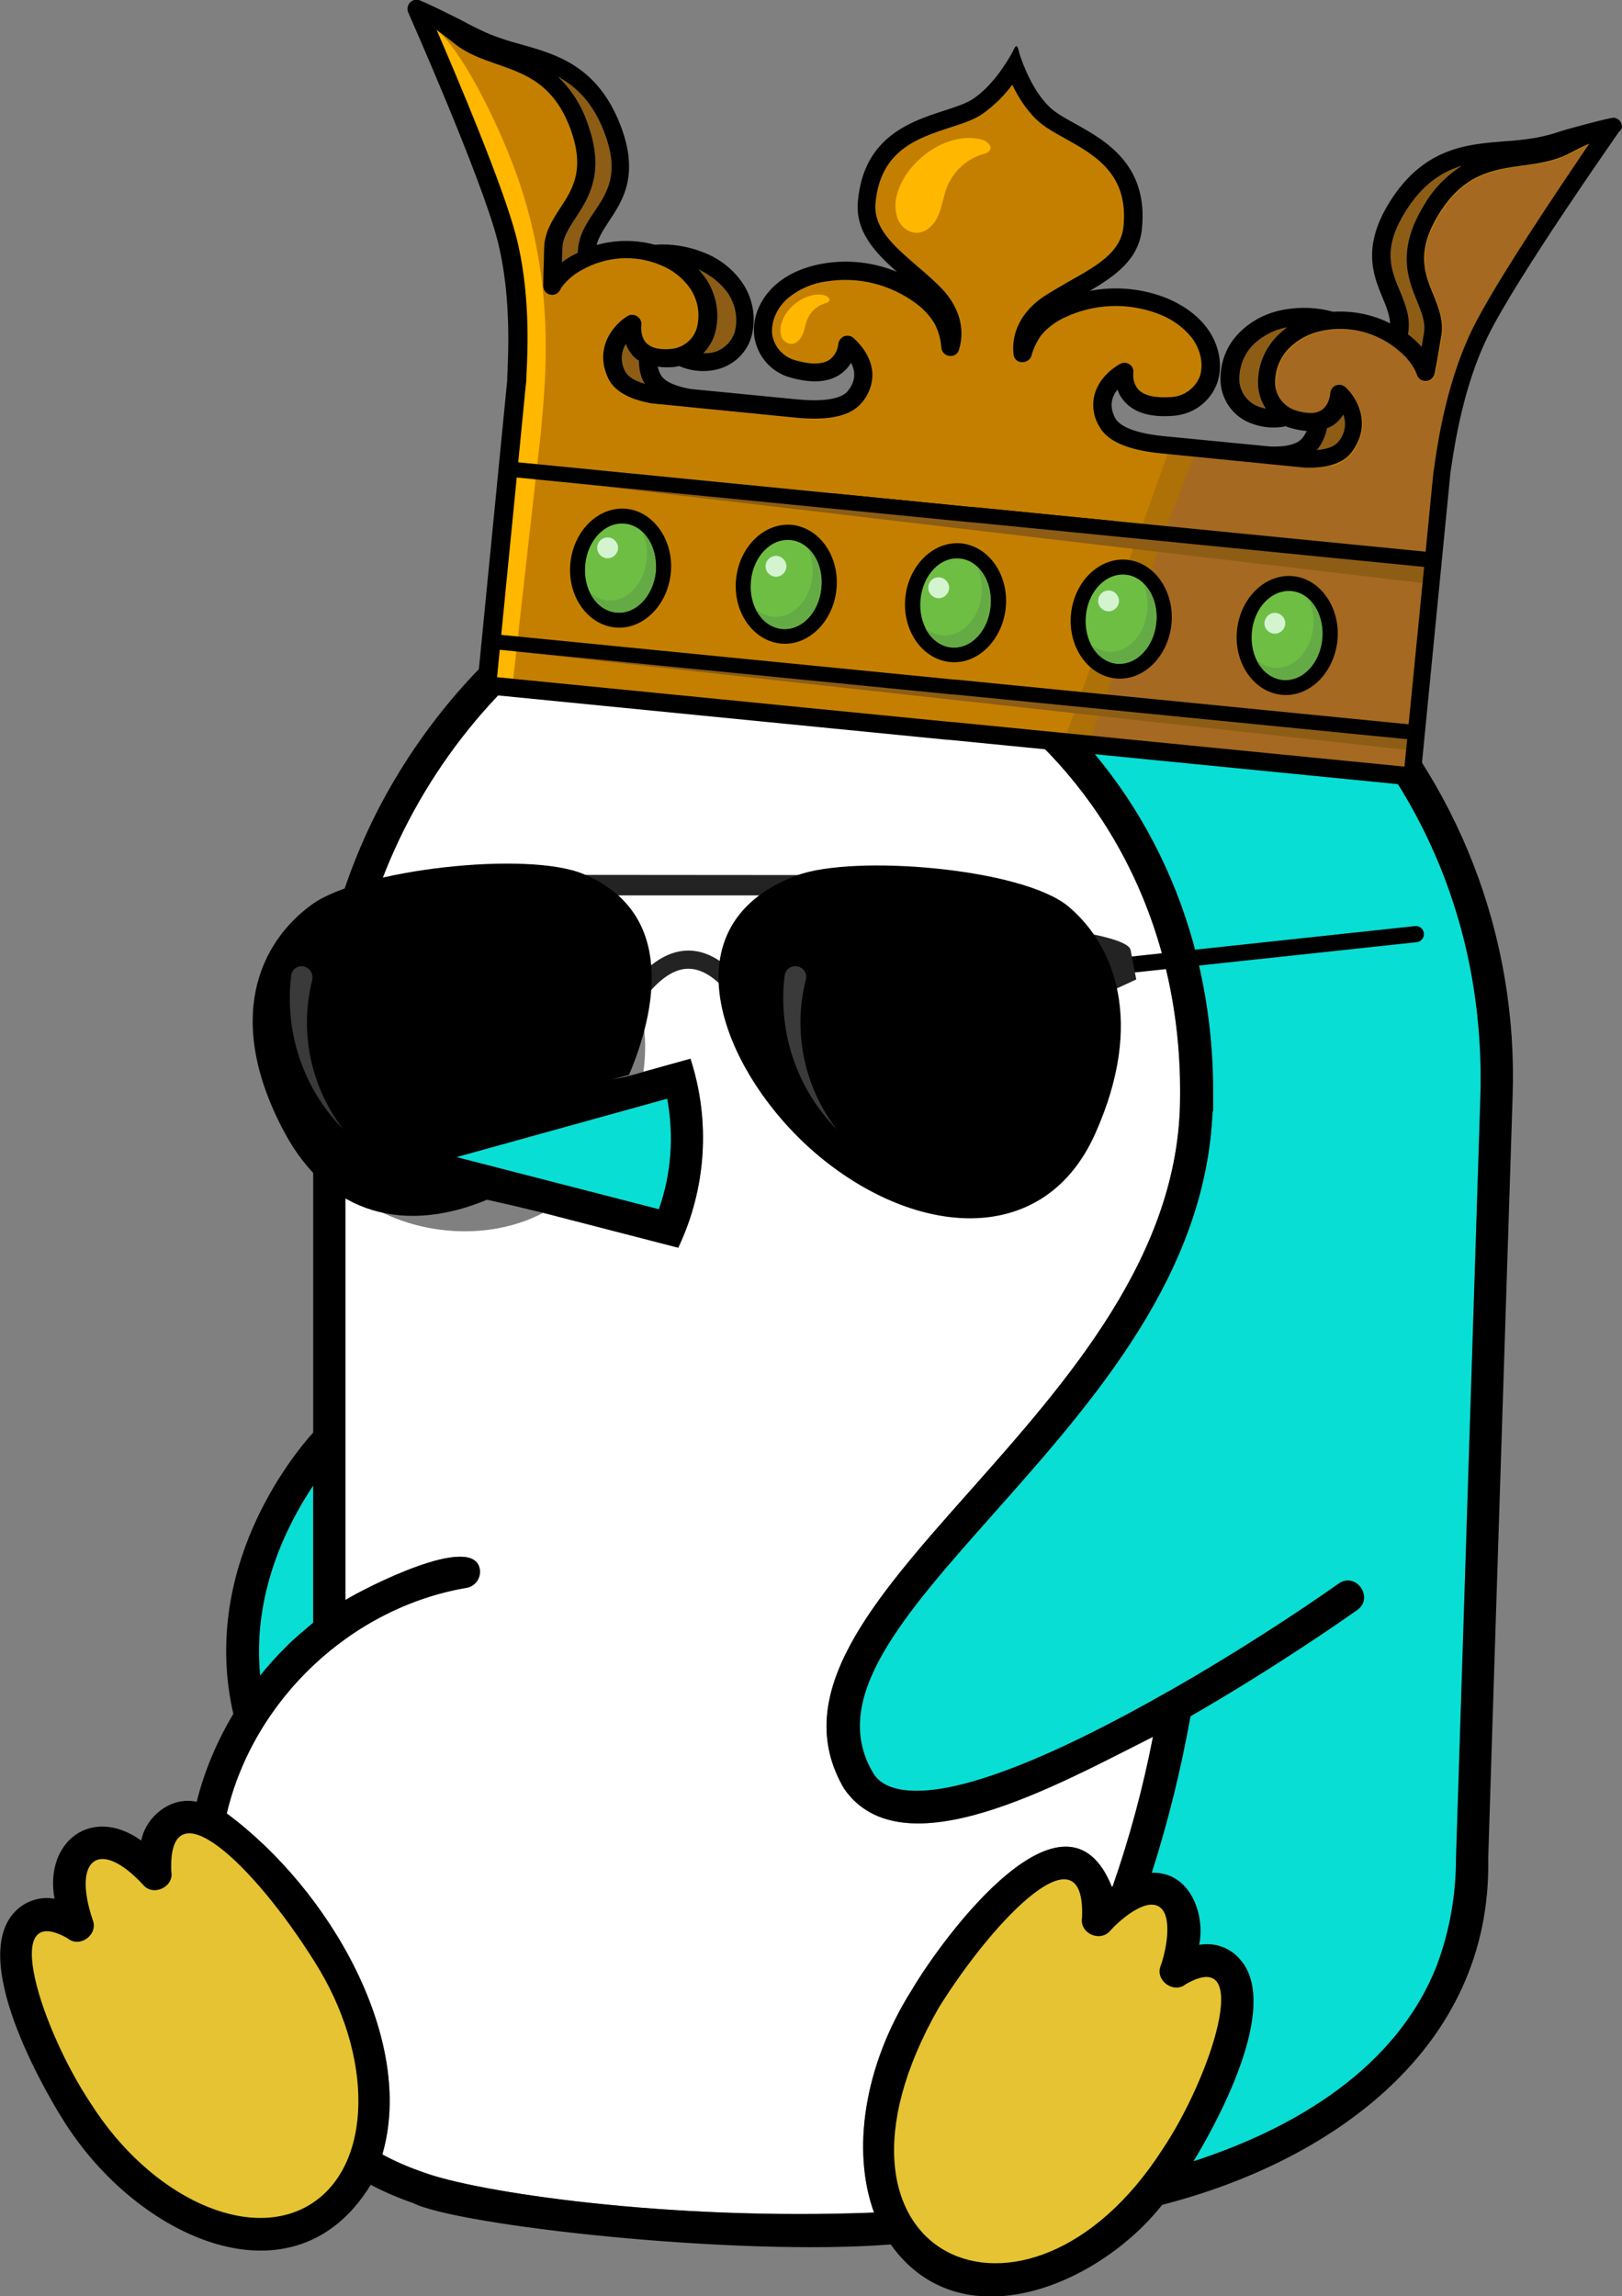 <?xml version="1.0" encoding="utf-8"?>
<!-- Generator: Adobe Illustrator 24.0.0, SVG Export Plug-In . SVG Version: 6.00 Build 0)  -->
<svg version="1.1" id="CrownSunglasses" xmlns="http://www.w3.org/2000/svg" xmlns:xlink="http://www.w3.org/1999/xlink" x="0px"
	 y="0px" viewBox="0 0 544.3 770.4" style="enable-background:new 0 0 544.3 770.4;" xml:space="preserve">
<rect x="0" y="0" width="544.3" height="770.4" fill="#808080" stroke="none"/>
<style type="text/css">
	.sunglass-with-crown-st0{fill:#08DED4;}
	.sunglass-with-crown-st1{fill:#E5C333;}
	.sunglass-with-crown-st2{fill:#FFFFFF;}
	.sunglass-with-crown-st3{fill:#232323;}
	.sunglass-with-crown-st4{fill:#3A3A3A;}
	.sunglass-with-crown-st5{fill:#C57F00;}
	.sunglass-with-crown-st6{opacity:0.4;fill:#8D5D15;enable-background:new    ;}
	.sunglass-with-crown-st7{fill:#A56921;}
	.sunglass-with-crown-st8{fill:#8D5D15;}
	.sunglass-with-crown-st9{fill:#FFB700;}
	.sunglass-with-crown-st10{fill:#6FBE44;}
	.sunglass-with-crown-st11{fill:#65AB45;}
	.sunglass-with-crown-st12{fill:#D4F4D0;}
</style>
<g id="Color_body">
	<path id="Color_body_2_" class="sunglass-with-crown-st0" d="M496.8,367.2c-8.2,256-8.2,256.1-8.2,256.2c0,12.2-2.1,24.4-6.4,35.9
		c-13.5,34.6-47.8,54.8-81.7,65.8c6.2-10.2,30.2-52,15.4-68c-3.4-3.8-8.5-5.5-13.5-4.6c2.1-10.2-3-24.6-15.9-24.2
		c5.5-17.2,9.8-34.7,13-52.5c29.7-17.1,53.9-34.2,56-35.7c5.7-4.1-0.5-12.9-6.3-8.8c-12.3,8.7-33.6,22.8-56.8,36
		c-0.4,0.2-0.8,0.4-1.1,0.6c-33.8,19.2-71.2,36.4-89.9,32.3c-4.1-0.9-6.9-2.7-8.6-5.7c-14.4-24.8,10-52.2,40.9-87
		c33.4-37.6,71-80.1,73.2-134.6h0.2c0-0.4,0-5,0-5.2c0.8-105.9-83.4-182.5-185.4-174.3C350.1,133.4,500.6,222.2,496.8,367.2z"/>
	<path id="Color_body_1_" class="sunglass-with-crown-st0" d="M105.1,498.4v46c-3,2.6-6.3,5.2-9,8c-3.1,3.1-6.1,6.3-8.8,9.8
		C84.6,534.8,96.2,511.7,105.1,498.4z"/>
	<path id="Color_body" class="sunglass-with-crown-st0" d="M153.2,388.2l70.7-19.6c2.3,12.4,1.4,25.2-2.8,37.1L153.2,388.2z"/>
</g>
<g id="Shape">
	<polygon class="sunglass-with-crown-st1" points="368.6,639 363.1,626.9 355,625.3 342.5,636.3 328,646.6 313.7,665.6 302.6,685.4 295.3,712.9 
		297.2,736.9 308,755.4 318.6,762.3 340.1,765 367.6,755.6 393.6,725.6 409.5,695.1 415.1,670.1 409,658.6 396.3,660.2 396.1,640.7 
		386.2,633.7 373.6,636.3 	"/>
	<polygon class="sunglass-with-crown-st1" points="52,628.7 40.4,619.7 31.6,618.4 24.4,625.1 24.4,636.3 21.1,643.2 8.7,645.2 5.4,650.9 5.4,663.5 
		25.8,708.4 43.9,730 65.5,748 87.2,749.4 107.2,743.9 121.9,725.6 125.6,695.1 118,670.1 101.5,642.4 87.3,625.1 73.9,613.4 
		61.1,609.8 52.5,619.2 	"/>
	<path class="sunglass-with-crown-st2" d="M293.3,742.3c-69.4,2.8-133.6-6.9-151.2-13.5c-4.7-1.6-9.4-3.6-13.8-6c11.2-38.3-17.4-88.6-52.2-114.4
		c9-38.2,41.7-69.1,80.5-75.7c2.9-0.5,4.9-3.3,4.4-6.3l0,0c-2.2-12.3-38.6,6.4-45.1,10.4V398.5c17,15.4,45.7,19.3,66.4,8.4
		l45.3,11.7c9.4-19.8,10.9-42.5,4.1-63.4l-15.8,4.4c6.9-47.9-47.1-84.5-89-61c13.3-36.9,37.8-68.6,70.1-90.8
		c103.6-22.8,200.4,49.9,199,160.6c-0.2,52.6-37.7,94.8-70.7,132c-32.4,36.5-60.5,68.1-42.1,99.6c19.4,28.3,72-1.4,103.7-17.3
		c-3.3,17-7.8,33.7-13.5,50.1c-0.1,0.1-0.2,0.1-0.3,0.2c-15.4-38.5-56.1,15.9-67.3,34.9C289.8,693.3,285.8,721.7,293.3,742.3z"/>
	<path d="M452.1,224.2c-65.9-70-182.3-79.8-260.8-25.6c-26.3,18-47.9,42.2-63,70.3c-6.9,12.9-12.3,26.6-16.2,40.8
		c-19.8,18.8-23.2,54.4-7,76.7v94.2c-7.3,8.1-37.9,45.9-26.8,94.4c-5.5,9.2-9.7,19.1-12.3,29.5c-9-2-17.2,5.4-18.6,13
		c-16.8-12-32.6,0.6-29.1,19.5c-5-0.9-10.1,0.9-13.5,4.6c-15.9,17.2,13.1,64.5,16.5,69.8C46,751,98.7,775,124.4,733
		c4.6,2.4,9.3,4.4,14.2,6.1c14.7,7.5,108,18,160.3,13.9c23.5,33,69.6,13.9,91.1-13.3c56.3-14.4,110.6-52.2,109.4-116
		c0-1.5,8.2-256,8.2-256C509.4,314.2,489.4,262.4,452.1,224.2z M153.2,388.2l70.7-19.6c2.3,12.4,1.4,25.2-2.8,37.1L153.2,388.2z
		 M105.1,498.4v46c-3,2.6-6.3,5.2-9,8c-3.1,3.1-6.1,6.3-8.8,9.8C84.6,534.8,96.2,511.7,105.1,498.4z M104.4,739.4
		c-20.7,13.1-53.9-2.1-74-33.8c-16.3-24.4-30.8-68.4-7.7-55.3c4.1,3.4,10.4-1.3,8.4-6.2c-6.9-20.5,2.2-27.6,16.9-11.8
		c3.3,4.1,10.4,0.8,9.5-4.3c-1.4-30,27.5-2.7,48.1,30.2C125.6,689.8,125.1,726.3,104.4,739.4L104.4,739.4z M293.3,742.3
		c-69.4,2.8-133.6-6.9-151.2-13.5c-4.7-1.6-9.4-3.6-13.8-6c11.2-38.3-17.4-88.6-52.2-114.4c9-38.2,41.7-69.1,80.5-75.7
		c2.9-0.5,4.9-3.3,4.4-6.3l0,0c-2.2-12.3-38.6,6.4-45.1,10.4V398.5c-1.5-3.1,7.4-6,66.4,8.4l45.3,11.7c9.4-19.8,10.9-42.5,4.1-63.4
		l-15.8,4.4c-24.5,7.8-50.9,2.5-68.6-14.2c-18.9-17.9-20.3-41.5-20.4-46.8c13.3-36.9,37.8-68.6,70.1-90.8
		c103.6-22.8,200.4,49.9,199,160.6c-0.2,52.6-37.7,94.8-70.7,132c-32.4,36.5-60.5,68.1-42.1,99.6c19.4,28.3,72-1.4,103.7-17.3
		c-3.3,17-7.8,33.7-13.5,50.1c-0.1,0.1-0.2,0.1-0.3,0.2c-15.4-38.5-56.1,15.9-67.3,34.9C289.8,693.3,285.8,721.7,293.3,742.3
		L293.3,742.3z M390.1,721.1c-45.6,71-122.7,36.1-75.1-47.5c19.3-30.9,49.4-61,48.1-30.2c-0.9,5.2,6.1,8.4,9.5,4.3
		c2.2-2.5,11.4-11.2,16.4-8c4.7,3,2.3,14.9,0.5,19.8c-2,4.9,4.3,9.5,8.4,6.2C420.8,652.4,406.4,696.8,390.1,721.1L390.1,721.1z
		 M496.8,367.2c-8.2,256-8.2,256.1-8.2,256.2c0,12.2-2.1,24.4-6.4,35.9c-13.5,34.6-47.8,54.8-81.7,65.8c6.2-10.2,30.2-52,15.4-68
		c-3.4-3.8-8.5-5.5-13.5-4.6c2.1-10.2-3-24.6-15.9-24.2c5.5-17.2,9.8-34.7,13-52.5c29.7-17.1,53.9-34.2,56-35.7
		c5.7-4.1-0.5-12.9-6.3-8.8c-12.3,8.7-33.6,22.8-56.8,36c-0.4,0.2-0.8,0.4-1.1,0.6c-33.8,19.2-71.2,36.4-89.9,32.3
		c-4.1-0.9-6.9-2.7-8.6-5.7c-14.4-24.8,10-52.2,40.9-87c33.4-37.6,71-80.1,73.2-134.6h0.2c0-0.4,0-5,0-5.2
		c0.8-105.9-83.4-182.5-185.4-174.3C350.1,133.4,500.6,222.2,496.8,367.2z"/>
	<path d="M369.8,327.4c-1.5,0-2.7-1.2-2.7-2.7c0-1.4,1-2.5,2.4-2.7l105.3-11.3c1.5-0.2,2.8,0.9,3,2.3c0,0,0,0,0,0.1
		c0.2,1.5-0.9,2.8-2.4,3l-105.3,11.3C370,327.4,369.9,327.4,369.8,327.4z"/>
	<path class="sunglass-with-crown-st3" d="M248.9,337.7c-6.1-9.1-12.2-13.7-18-13.7s-11.8,4.6-18,13.7l-3.5-2.3c7-10.3,14.2-15.6,21.5-15.6
		s14.5,5.3,21.4,15.6L248.9,337.7z"/>
	<path class="sunglass-with-crown-st3" d="M248.7,339l-0.5-0.7c-5.9-8.9-11.7-13.3-17.2-13.3l0,0c-5.5,0-11.3,4.5-17.2,13.3l-0.5,0.7l-5-3.3l0.5-0.8
		c7.1-10.6,14.6-16,22.2-16l0,0c7.6,0,15.1,5.4,22.2,16l0.5,0.8L248.7,339z M230.9,323.1L230.9,323.1c6,0,12.1,4.5,18.2,13.4l2-1.3
		c-6.6-9.6-13.4-14.5-20.2-14.5l0,0c-6.8,0-13.6,4.9-20.2,14.4l2,1.3C218.9,327.6,225,323.1,230.9,323.1z"/>
	<path class="sunglass-with-crown-st3" d="M347.9,302.8l-78.5-3.2h-77.5l-77.9,3.1c13.7-5.2,35-8.1,53.1-8.2c0.5,0,1,0,1.4,0l124.8,0.1h1
		C312.5,294.6,334.1,297.5,347.9,302.8z"/>
	<path class="sunglass-with-crown-st3" d="M353.4,303.9l-84-3.5h-77.5l-83.4,3.3l5.1-2c12.9-4.9,33.9-8.2,53.4-8.2l127.2,0.1c19.7,0,40.9,3.3,54,8.3
		L353.4,303.9z M269.4,298.6l72.2,3c-12.8-3.8-30.6-6.1-47.3-6.2l-127.2-0.1c-16.6,0.1-34.1,2.4-46.8,6.1l71.6-2.9L269.4,298.6z"/>
	<path class="sunglass-with-crown-st3" d="M365.2,313.2c0,0,13.5,2.2,14.2,5.5c0.6,3.3,1.9,9.9,1.9,9.9l-12.6,5.8L365.2,313.2z"/>
	<path d="M276.7,389.4c32.6,25.9,74,28.5,90.8-9s6.5-63.3-9-76.3c-15.5-12.9-72.1-17.5-91.1-10.4C220.8,311.1,244,363.5,276.7,389.4
		z"/>
	<path d="M110.5,388.5l100.6-27.9c10.9-25.9,13.4-55.5-15.4-67.4c-18.7-7.8-74.8-1.6-91.1,10.3C87,316.3,75.2,342,95.4,379.8
		c15.1,28.3,41.2,34.1,68.5,22.5L110.5,388.5z"/>
	<path class="sunglass-with-crown-st4" d="M104.8,328.7c-4.4,17.4-0.6,35.9,10.4,50.2c-13.4-13.6-19.8-32.6-17.5-51.5v-0.1c0.2-2,2.1-3.4,4-3.1
		s3.4,2.1,3.1,4l0,0C104.9,328.4,104.8,328.5,104.8,328.7z"/>
	<path class="sunglass-with-crown-st4" d="M270.4,328.7c-4.4,17.4-0.6,35.9,10.4,50.2c-13.4-13.6-19.8-32.6-17.5-51.5v-0.1c0.3-2,2.1-3.4,4.1-3.1
		s3.4,2.1,3.1,4C270.5,328.4,270.5,328.5,270.4,328.7z"/>
	<g id="Layer_2_1_">
		<path class="sunglass-with-crown-st5" d="M494,110.6c-8.4,17.3-11.4,37.1-12.5,44.6c-0.2,1.3-0.3,2.3-0.4,2.7c-0.1,0.2-0.1,0.5-0.1,0.7l-2.6,26.5
			l-151-14.9l-2.5-0.2l-151-14.9l2.6-26.5c0.1-0.2,0.1-0.5,0.1-0.7c0-0.5,0-1.4,0.1-2.8c0.4-7.6,1.3-27.6-3.6-46.2
			c-4.4-16.8-19.5-52.5-26.6-68.9c1.6,1.2,3.6,2.7,6,4.6c4.2,3.4,9.3,5.2,14.2,6.9c9.8,3.4,19,6.7,24.6,21.4
			c5.2,13.9,0.9,20.5-3.3,26.9c-2.6,4-5.3,8.1-5.4,13.5c0,1.3-0.1,2.7-0.1,4.2c-0.1,2.6-0.2,5.5-0.2,8.4c0,1.4,0.9,2.6,2.2,2.9
			c1.3,0.4,2.7-0.2,3.4-1.4l0.3-0.6c0.1-0.2,0.2-0.3,0.3-0.5c1.8-2.4,4.1-4.3,6.7-5.7c8.1-4.6,17.8-5.3,26.4-1.7
			c4.1,1.6,7.6,4.4,10.1,8c2.5,3.8,3.3,8.5,2.2,12.9c-1,3.8-4.2,6.6-8.1,7.2c-4.3,0.5-7.2-0.2-8.9-1.9c-2.2-2.3-1.7-6-1.7-6
			c0.2-1.2-0.4-2.3-1.4-3c-1-0.6-2.3-0.7-3.3,0c-4.4,2.7-11.3,10.4-6.4,20.8c2,4.2,6.8,7,14.4,8.4l48.4,4.8
			c11.2,1.1,18.4-0.5,22.1-4.8c2.6-2.9,4-6.7,3.7-10.6c-0.6-6.6-6.1-11.1-6.4-11.4c-0.9-0.7-2.1-0.9-3.2-0.4c-1,0.5-1.7,1.5-1.8,2.6
			c-0.2,2-1.2,3.8-2.8,5.1c-2.4,1.7-6.3,1.8-11.5,0.3c-4.2-1.1-7.3-4.6-7.9-8.8c-0.4-4.1,1.5-8.7,5.1-11.9c3.8-3.2,8.4-5.2,13.2-5.8
			c10.6-1.7,21.4,1,30,7.4c2.6,1.9,4.8,4.3,6.4,7.1c1.2,2.4,1.9,5.1,2.1,7.8c0.1,1.4,1.3,2.6,2.7,2.7c1.5,0.2,2.9-0.7,3.2-2.1
			c2.2-7,0-14.5-5.9-20.6c-2.5-2.6-5.3-5-8.1-7.4c-8-6.9-14.8-12.8-14-21.3c1.7-17.6,14-21.6,24.9-25.2c4.1-1.3,8.1-2.6,11-4.6
			c3.8-2.7,7.2-6,10-9.8c2,4.3,4.6,8.2,7.9,11.5c2.5,2.5,6.1,4.5,9.9,6.6c10,5.6,21.3,11.9,19.5,29.6c-0.9,8.5-8.8,13-17.9,18.1
			c-3.1,1.8-6.3,3.6-9.3,5.6c-6.9,4.8-10.5,11.7-9.7,19c0.1,1.5,1.3,2.7,2.8,2.7c1.4,0.1,2.8-0.8,3.2-2.1c0.7-2.6,1.9-5.1,3.5-7.2
			c2.1-2.4,4.8-4.4,7.7-5.7c9.7-4.6,20.8-5.1,30.9-1.4c4.6,1.6,8.8,4.5,11.8,8.3c2.9,3.9,3.9,8.7,2.7,12.7c-1.5,4-5.2,6.8-9.5,7.1
			c-5.3,0.4-9.2-0.4-11.2-2.5c-1.3-1.5-1.9-3.5-1.7-5.5c0.2-1.1-0.3-2.3-1.2-2.9c-0.9-0.7-2.2-0.8-3.2-0.2c-0.3,0.1-6.6,3.5-8.5,9.9
			c-1.1,3.8-0.5,7.8,1.5,11.1c2.7,4.9,9.5,7.9,20.7,9l48.4,4.8c7.7,0.2,13-1.6,15.7-5.4c6.8-9.2,1.6-18.2-2.2-21.6
			c-0.9-0.8-2.1-1-3.2-0.6s-1.8,1.5-1.9,2.6c0,0-0.2,3.8-2.8,5.6c-2,1.4-5.1,1.4-9.1,0.1c-3.7-1.3-6.3-4.7-6.6-8.6
			c-0.2-4.5,1.5-9,4.7-12.2c3.1-3.1,7.1-5.1,11.4-5.9c9.1-1.8,18.6,0.8,25.6,6.9c2.3,1.9,4.2,4.2,5.5,6.9c0.1,0.2,0.1,0.4,0.2,0.5
			l0.2,0.6c0.5,1.3,1.7,2.1,3.1,2s2.5-1.1,2.8-2.4c0.6-2.9,1.1-5.7,1.5-8.3c0.2-1.5,0.5-2.8,0.7-4.1c1-5.3-0.9-9.9-2.7-14.3
			c-2.9-7.1-5.8-14.4,2-27c8.3-13.4,18-14.8,28.3-16.2c5.2-0.7,10.5-1.5,15.3-4c2.7-1.4,4.9-2.5,6.8-3.3
			C523.4,62.9,501.6,95,494,110.6z"/>
		<polygon class="sunglass-with-crown-st5" points="326.9,175.3 324.4,175.1 173.4,160.2 171.9,175.2 168.2,213 166.7,228 317.7,242.9 320.2,243.1 
			471.2,258 472.7,243 476.4,205.2 477.9,190.2 		"/>
		<polygon class="sunglass-with-crown-st6" points="356.7,249.5 382.2,178.6 479,188.6 475.8,258.2 		"/>
		<polygon class="sunglass-with-crown-st7" points="365,250.4 390.5,179.5 481.5,194.6 475.8,258.2 		"/>
		<polygon class="sunglass-with-crown-st8" points="474.1,251.8 165.8,217.8 474.8,244.6 		"/>
		<polygon class="sunglass-with-crown-st8" points="477.4,195.6 167.6,159.1 478.4,184.8 		"/>
		<path class="sunglass-with-crown-st8" d="M471.8,70.7c5.7-9,12.1-13.1,18.8-15.1c-5.2,3.3-9.5,7.7-12.6,13c-9.4,15.2-5.6,24.8-2.5,32.4
			c1.6,3.9,3,7.4,2.3,11c-0.2,1.3-0.5,2.7-0.7,4.2c0,0.1,0,0.1,0,0.2c-1-1.1-2.1-2.2-3.2-3.1c-0.4-0.4-0.9-0.7-1.4-1.1
			c0-0.1,0-0.2,0-0.2c1-5.4-0.9-9.9-2.7-14.3C466.7,90.3,463.8,83.4,471.8,70.7z"/>
		<path class="sunglass-with-crown-st8" d="M428.5,112.8c-4.4,4.5-6.7,10.6-6.3,16.8c0.2,2.7,1.1,5.3,2.6,7.5c-0.7-0.2-1.5-0.3-2.2-0.6
			c-3.8-1.3-6.4-4.7-6.7-8.7c-0.2-4.5,1.5-9,4.7-12.2l0,0c3.1-3,7-5,11.3-5.8C430.6,110.8,429.5,111.8,428.5,112.8z"/>
		<path class="sunglass-with-crown-st8" d="M244.3,98.4L244.3,98.4c2.5,3.8,3.4,8.4,2.3,12.8c-1.1,3.8-4.4,6.7-8.3,7.2c-0.7,0.1-1.5,0.1-2.3,0.1
			c1.9-1.9,3.3-4.3,4-6.9c1.6-6.1,0.5-12.5-2.9-17.8c-0.8-1.2-1.7-2.3-2.7-3.4C238.3,92.2,241.8,94.9,244.3,98.4z"/>
		<path class="sunglass-with-crown-st8" d="M202.7,44.2c5.4,13.9,1.2,20.2-3.3,26.9c-2.7,4-5.4,8.1-5.5,13.5v0.2c-0.5,0.3-1.1,0.5-1.6,0.8
			c-1.3,0.7-2.6,1.5-3.7,2.4v-0.2c0-1.5,0.1-2.9,0.1-4.3c0.1-3.7,2.1-6.8,4.4-10.3c4.5-6.9,10.2-15.5,3.9-32.3
			c-2-5.8-5.4-11-9.8-15.2C193.4,29.1,198.9,34.3,202.7,44.2z"/>
		<path class="sunglass-with-crown-st8" d="M216.5,128.8c-3.5-1-5.8-2.4-6.7-4.2c-1.6-2.9-1.5-6.4,0.2-9.2c0.6,1.5,1.4,2.9,2.5,4.1
			c0.6,0.6,1.2,1.1,1.9,1.5c0,2.6,0.5,5.1,1.7,7.4C216.3,128.5,216.4,128.7,216.5,128.8z"/>
		<path class="sunglass-with-crown-st8" d="M441.8,151c0.1-0.1,0.3-0.3,0.4-0.4c1.6-2,2.6-4.4,3.1-6.9c0.8-0.3,1.5-0.7,2.2-1.1c1.3-0.9,2.4-2.1,3.3-3.5
			c1.1,3.1,0.5,6.5-1.6,9C447.9,149.8,445.4,150.7,441.8,151z"/>
		<path class="sunglass-with-crown-st9" d="M146.5,10.1c7.5,5.7,18.6,27,25.2,44c14.8,38.1,11.7,70.4,9.8,91l-9.6,85.5l-7.4-3.5l9.4-122.9
			c0.3-7.7-0.8-15.4-3.3-22.7l-11.9-35.2L146.5,10.1z"/>
		<polygon class="sunglass-with-crown-st6" points="382,179.8 393.2,148.5 482.6,161.6 479,188.6 		"/>
		<path class="sunglass-with-crown-st10" d="M262.1,213.4c-7.9-0.8-13.5-9.2-12.6-18.8s8.1-16.8,16-16s13.5,9.2,12.6,18.8S270,214.2,262.1,213.4z"/>
		<path d="M265.3,181.2c6.5,0.6,11.1,7.8,10.3,16.1s-6.7,14.4-13.3,13.7s-11.1-7.8-10.3-16.1S258.8,180.5,265.3,181.2 M265.8,176.1
			c-9.3-0.9-17.7,7.3-18.8,18.2s5.6,20.6,14.9,21.6c9.3,1,17.7-7.3,18.8-18.2S275.1,177.1,265.8,176.1z"/>
		<path class="sunglass-with-crown-st11" d="M271,183.8c1.4,2.9,1.9,6.2,1.6,9.4c-0.8,8.2-6.7,14.4-13.2,13.7c-2.1-0.2-4.1-1.1-5.7-2.6
			c1.8,3.7,5,6.3,8.7,6.7c6.5,0.6,12.4-5.5,13.2-13.7C276.2,191.7,274.3,186.7,271,183.8z"/>
		<path class="sunglass-with-crown-st10" d="M374.5,225.1c-7.9-0.8-13.5-9.2-12.6-18.8s8.1-16.8,16-16s13.5,9.2,12.6,18.8S382.4,225.9,374.5,225.1z"/>
		<path d="M377.7,192.8c6.5,0.6,11.1,7.8,10.3,16.1s-6.7,14.4-13.3,13.7s-11.1-7.8-10.3-16.1S371.2,192.2,377.7,192.8 M378.2,187.8
			c-9.3-0.9-17.7,7.3-18.8,18.2s5.6,20.6,14.9,21.6s17.7-7.3,18.8-18.2S387.5,188.7,378.2,187.8z"/>
		<path class="sunglass-with-crown-st11" d="M383.4,195.5c1.4,2.9,1.9,6.2,1.6,9.4c-0.8,8.2-6.7,14.4-13.3,13.7c-2.1-0.2-4.1-1.1-5.7-2.6
			c1.8,3.7,5,6.3,8.7,6.7c6.5,0.6,12.4-5.5,13.3-13.7C388.6,203.4,386.7,198.4,383.4,195.5z"/>
		<path class="sunglass-with-crown-st10" d="M430.2,230.6c-7.9-0.8-13.5-9.2-12.6-18.8s8.1-16.8,16-16s13.5,9.2,12.6,18.8S438.1,231.4,430.2,230.6z"/>
		<path d="M433.4,198.3c6.5,0.6,11.1,7.8,10.3,16.1s-6.7,14.4-13.3,13.7s-11.1-7.8-10.3-16.1S426.9,197.7,433.4,198.3 M433.9,193.3
			c-9.3-0.9-17.7,7.3-18.8,18.2s5.6,20.6,14.9,21.6s17.7-7.3,18.8-18.2S443.2,194.2,433.9,193.3L433.9,193.3z"/>
		<path class="sunglass-with-crown-st11" d="M439.1,200.9c1.4,2.9,1.9,6.2,1.6,9.4c-0.8,8.2-6.7,14.4-13.3,13.7c-2.1-0.2-4.1-1.1-5.7-2.6
			c1.8,3.7,5,6.3,8.7,6.7c6.5,0.6,12.4-5.5,13.3-13.7C444.2,208.9,442.3,203.9,439.1,200.9z"/>
		<path class="sunglass-with-crown-st10" d="M206.5,207.9c-7.9-0.8-13.5-9.2-12.6-18.8s8.1-16.8,16-16s13.5,9.2,12.6,18.8S214.4,208.7,206.5,207.9z"/>
		<path d="M209.7,175.7c6.5,0.6,11.1,7.8,10.3,16.1s-6.7,14.4-13.3,13.7s-11.1-7.8-10.3-16.1S203.2,175,209.7,175.7 M210.2,170.7
			c-9.3-0.9-17.7,7.3-18.8,18.2s5.6,20.6,14.9,21.6s17.7-7.3,18.8-18.2S219.4,171.6,210.2,170.7L210.2,170.7z"/>
		<path class="sunglass-with-crown-st11" d="M215.4,178.3c1.4,2.9,1.9,6.2,1.6,9.4c-0.8,8.2-6.7,14.4-13.2,13.7c-2.1-0.2-4.1-1.1-5.7-2.6
			c1.8,3.7,5,6.3,8.7,6.7c6.5,0.6,12.4-5.5,13.3-13.7C220.5,186.2,218.6,181.2,215.4,178.3z"/>
		<path class="sunglass-with-crown-st10" d="M318.9,219.6c-7.9-0.8-13.5-9.2-12.6-18.8s8.1-16.8,16-16s13.5,9.2,12.6,18.8S326.8,220.4,318.9,219.6z"/>
		<path d="M322.1,187.4c6.5,0.6,11.1,7.8,10.3,16.1s-6.7,14.4-13.2,13.7s-11.1-7.8-10.3-16.1S315.6,186.7,322.1,187.4 M322.6,182.3
			c-9.3-0.9-17.7,7.3-18.8,18.2s5.6,20.6,14.9,21.6s17.7-7.3,18.8-18.2S331.9,183.3,322.6,182.3L322.6,182.3z"/>
		<path class="sunglass-with-crown-st11" d="M327.8,190c1.4,2.9,1.9,6.2,1.6,9.4c-0.8,8.2-6.7,14.4-13.3,13.7c-2.1-0.2-4.1-1.1-5.7-2.6
			c1.8,3.7,5,6.3,8.7,6.7c6.5,0.6,12.4-5.5,13.2-13.7C332.9,197.9,331,192.9,327.8,190z"/>
		<path class="sunglass-with-crown-st12" d="M203.9,180.3L203.9,180.3c1.9,0,3.5,1.6,3.5,3.5l0,0l0,0c0,1.9-1.6,3.5-3.5,3.5l0,0l0,0
			c-1.9,0-3.5-1.6-3.5-3.5l0,0l0,0C200.4,181.8,202,180.3,203.9,180.3L203.9,180.3z"/>
		<path class="sunglass-with-crown-st12" d="M260.4,186.5L260.4,186.5c1.9,0,3.5,1.6,3.5,3.5l0,0l0,0c0,1.9-1.6,3.5-3.5,3.5l0,0l0,0
			c-1.9,0-3.5-1.6-3.5-3.5l0,0l0,0C256.9,188.1,258.5,186.5,260.4,186.5L260.4,186.5z"/>
		<path class="sunglass-with-crown-st12" d="M315,193.7L315,193.7c1.9,0,3.5,1.6,3.5,3.5l0,0l0,0c0,1.9-1.6,3.5-3.5,3.5l0,0l0,0c-1.9,0-3.5-1.6-3.5-3.5
			l0,0l0,0C311.5,195.2,313,193.7,315,193.7L315,193.7z"/>
		<path class="sunglass-with-crown-st12" d="M372,198.1L372,198.1c1.9,0,3.5,1.6,3.5,3.5l0,0c0,1.9-1.6,3.5-3.5,3.5l0,0c-1.9,0-3.5-1.6-3.5-3.5l0,0
			C368.5,199.7,370.1,198.1,372,198.1z"/>
		<path class="sunglass-with-crown-st12" d="M427.8,205.6L427.8,205.6c1.9,0,3.5,1.6,3.5,3.5l0,0c0,1.9-1.6,3.5-3.5,3.5l0,0c-1.9,0-3.5-1.6-3.5-3.5l0,0
			C424.4,207.2,425.9,205.6,427.8,205.6z"/>
		<path class="sunglass-with-crown-st9" d="M262.2,108.6c-0.5,1.4-0.4,2.9,0,4.3c0.5,1.4,1.8,2.4,3.3,2.5c1.7,0,3.1-1.5,3.8-3.1s0.9-3.3,1.5-4.9
			c1.1-2.8,3.4-4.9,6.3-5.7c0.5-0.1,0.9-0.3,1.2-0.7c0.4-0.8-0.6-1.6-1.5-1.9C270.8,97.6,263.7,102.9,262.2,108.6z"/>
		<path class="sunglass-with-crown-st9" d="M301.1,65c-0.9,2.7-0.8,5.6,0.1,8.3c1,2.6,3.5,4.8,6.4,4.8c3.3,0,6-2.8,7.3-5.9s1.7-6.4,2.9-9.5
			c2.2-5.3,6.6-9.4,12.1-11c0.9-0.1,1.8-0.6,2.3-1.3c0.9-1.6-1.2-3.2-2.9-3.6C317.8,43.9,304.1,54,301.1,65z"/>
		<path class="sunglass-with-crown-st7" d="M400.5,153.4c0,0,20.7,1.2,37.8,3.7h0.1c1.3,0.2,10.6,1.3,15.6-5.4c6.8-9.2,1.6-18.2-2.2-21.6
			c-0.9-0.8-2.1-1-3.2-0.6s-1.8,1.5-1.9,2.6c0,0-0.2,3.8-2.8,5.6c-2,1.4-5.1,1.4-9.1,0.1c-3.7-1.3-6.3-4.7-6.6-8.6
			c-0.2-4.5,1.5-9,4.7-12.2c3.1-3.1,7.1-5.1,11.4-5.9c9.1-1.8,18.6,0.8,25.6,6.9c2.3,1.9,4.2,4.2,5.5,6.9c0.1,0.2,0.1,0.4,0.2,0.5
			l0.2,0.6c0.5,1.3,1.7,2.1,3.1,2c1.4-0.1,2.5-1.1,2.8-2.4c0.6-2.9,1.1-5.7,1.5-8.3c0.2-1.5,0.5-2.8,0.7-4.1c1-5.3-0.9-9.9-2.7-14.3
			c-2.9-7.1-5.8-14.4,2-27c8.3-13.4,18-14.8,28.3-16.2c5.2-0.7,10.5-1.5,15.3-4c2.7-1.4,4.9-2.5,6.8-3.3
			c-10.1,14.5-32,46.6-39.6,62.2c-8.4,17.3-11.4,37.1-12.5,44.6c-0.2,1.3-0.4,2.3-0.4,2.7c-0.1,0.2-0.1,0.5-0.1,0.7l-2.6,26.5
			l-86.9-8.5L400.5,153.4z"/>
		<path d="M544,41.3c-0.4-1-1.4-1.7-2.4-1.8h-0.1c-1.1-0.1-14.9,3.6-18,4.6c-2.6,0.9-5.3,1.6-8,2.1c-3.5,0.6-7,1-10.6,1.2
			c-12.6,1-27,2.1-38.4,20.1c-9.6,15.2-5.7,24.8-2.5,32.5c1.3,3,2.3,5.8,2.5,8.5c-5.9-3-12.5-4.3-19.1-3.9
			c-5.4-1.5-11.1-1.7-16.6-0.7c-5.6,1-10.8,3.6-14.8,7.6c-4.5,4.4-6.8,10.6-6.4,16.9c0.5,6.5,4.9,12,11,13.9
			c3.5,1.2,7.3,1.5,10.9,0.7c0.4,0.2,0.9,0.4,1.3,0.5c1.9,0.6,3.8,0.9,5.7,1.1c-0.4,0.8-0.8,1.6-1.4,2.3c-1.6,2.1-5.4,3.1-10.9,2.9
			l-35.9-3.5c-11.7-1.2-15-4.2-16-5.9c-2.3-4.2-1.1-7.5,0.7-9.7c0.5,1.6,1.4,3,2.6,4.3c3.4,3.6,8.8,5.1,16.2,4.5
			c6.8-0.5,12.6-4.9,14.8-11.4c1.8-5.8,0.5-12.6-3.6-18.1c-3.3-4.4-8.3-8-14.6-10.4c-7.9-2.9-16.4-3.6-24.7-2
			c8.5-5,16.5-10.6,17.5-20.8c2.2-21.5-12.1-29.6-22.6-35.4c-3.4-1.9-6.7-3.7-8.6-5.7c-5.6-5.5-8.8-14.3-9.9-17.7c0,0-0.6-2.8-1-2.5
			c-0.3-0.4-1.5,2.3-1.5,2.3c-1.8,3.2-6.6,11.1-13.1,15.4c-2.3,1.5-5.8,2.7-9.6,3.9c-11.4,3.7-27,8.8-29,30.3
			c-1,10.2,5.7,17.3,13.1,23.8c-7.8-3.2-16.3-4.2-24.6-2.8c-6.6,1.1-12.2,3.6-16.3,7.3c-5.1,4.6-7.7,10.9-7,17
			c0.9,6.7,5.7,12.3,12.3,14c7.1,2,12.8,1.6,16.8-1.3c1.4-1,2.5-2.2,3.4-3.7c1.3,2.5,1.9,5.9-1.2,9.6c-1.3,1.5-5.1,3.8-16.8,2.7
			l-35.9-3.5c-5.5-1-9-2.7-10.1-5c-0.4-0.8-0.7-1.7-0.9-2.5c1.9,0.3,3.9,0.3,5.8,0.1c0.5-0.1,0.9-0.2,1.4-0.3
			c3.4,1.5,7.2,2,10.8,1.5c6.4-0.8,11.8-5.3,13.5-11.5c1.6-6.1,0.5-12.6-3-17.8c-3.2-4.7-7.8-8.3-13.1-10.3
			c-5.2-2.1-10.8-3-16.4-2.6c-6.4-1.7-13.1-1.7-19.5,0.1c0.7-2.7,2.3-5.1,4.1-7.9c4.6-6.9,10.4-15.5,3.9-32.3
			c-7.7-19.9-21.5-23.8-33.7-27.2c-3.4-0.9-6.8-2-10.1-3.3c-2.6-1.1-5-2.3-7.5-3.6c-2.8-1.6-15.7-7.9-16.7-8h-0.1
			c-1.1-0.1-2.1,0.4-2.8,1.3c-0.6,0.9-0.7,2-0.3,3c0.2,0.5,24.4,55,29.9,76.3c4.6,17.7,3.7,37.1,3.4,44.4c-0.1,1.2-0.1,2.1-0.1,2.7
			v0.1l-10,101.9c-0.2,1.7,1.1,3.1,2.7,3.3l154,15.2l2.5,0.2l154,15.2c1.7,0.2,3.2-1,3.3-2.7l0,0l10-101.9v-0.1
			c0.1-0.6,0.2-1.5,0.4-2.7c1.1-7.2,4-26.4,12-42.9c9.6-19.8,43.9-68.5,44.2-69C544.4,43.4,544.5,42.2,544,41.3z M471.8,70.7
			c5.7-9,12.1-13.1,18.8-15.1c-5.2,3.3-9.5,7.7-12.6,13c-9.4,15.2-5.6,24.8-2.5,32.4c1.6,3.9,3,7.4,2.3,11c-0.2,1.3-0.5,2.7-0.7,4.2
			c0,0.1,0,0.1,0,0.2c-1-1.1-2.1-2.2-3.2-3.1c-0.4-0.4-0.9-0.7-1.4-1.1c0-0.1,0-0.2,0-0.2c1-5.4-0.9-9.9-2.7-14.3
			C466.7,90.3,463.8,83.4,471.8,70.7L471.8,70.7z M428.5,112.8c-4.4,4.5-6.7,10.6-6.3,16.8c0.2,2.7,1.1,5.3,2.6,7.5
			c-0.7-0.2-1.5-0.3-2.2-0.6c-3.8-1.3-6.4-4.7-6.7-8.7c-0.2-4.5,1.5-9,4.7-12.2l0,0c3.1-3,7-5,11.3-5.8
			C430.6,110.8,429.5,111.8,428.5,112.8z M244.3,98.4L244.3,98.4c2.5,3.8,3.4,8.4,2.3,12.8c-1.1,3.8-4.4,6.7-8.3,7.2
			c-0.7,0.1-1.5,0.1-2.3,0.1c1.9-1.9,3.3-4.3,4-6.9c1.6-6.1,0.5-12.5-2.9-17.8c-0.8-1.2-1.7-2.3-2.7-3.4
			C238.3,92.2,241.8,94.9,244.3,98.4z M202.7,44.2c5.4,13.9,1.2,20.2-3.3,26.9c-2.7,4-5.4,8.1-5.5,13.5v0.2
			c-0.5,0.3-1.1,0.5-1.6,0.8c-1.3,0.7-2.6,1.5-3.7,2.4v-0.2c0-1.5,0.1-2.9,0.1-4.3c0.1-3.7,2.1-6.8,4.4-10.3
			c4.5-6.9,10.2-15.5,3.9-32.3c-2-5.8-5.4-11-9.8-15.2C193.4,29.1,198.9,34.3,202.7,44.2L202.7,44.2z M471.3,257.2l-151-14.9
			l-2.5-0.2l-151-14.9l0.9-9.2l151,14.9l2.5,0.2l151,14.9L471.3,257.2z M472.7,243l-151-14.9l-2.5-0.2l-151-14.9l5.2-52.8l151,14.9
			l2.5,0.2l151,14.9L472.7,243z M494,110.6c-8.4,17.3-11.4,37.1-12.5,44.6c-0.2,1.3-0.3,2.3-0.4,2.7c-0.1,0.2-0.1,0.5-0.1,0.7
			l-2.6,26.5l-151-14.9l-2.5-0.2l-151-14.9l2.6-26.5c0.1-0.2,0.1-0.5,0.1-0.7c0-0.5,0-1.4,0.1-2.8c0.4-7.6,1.3-27.6-3.6-46.2
			c-4.4-16.8-19.5-52.5-26.6-68.9c1.6,1.2,3.6,2.7,6,4.6c4.2,3.4,9.3,5.2,14.2,6.9c9.8,3.4,19,6.7,24.6,21.4
			c5.2,13.9,0.9,20.5-3.3,26.9c-2.6,4-5.3,8.1-5.4,13.5c0,1.3-0.1,2.7-0.1,4.2c-0.1,2.6-0.2,5.5-0.2,8.4c0,1.4,0.9,2.6,2.2,2.9
			c1.3,0.4,2.7-0.2,3.4-1.4l0.3-0.6c0.1-0.2,0.2-0.3,0.3-0.5c1.8-2.4,4.1-4.3,6.7-5.7c8.1-4.6,17.8-5.3,26.4-1.7
			c4.1,1.6,7.6,4.4,10.1,8c2.5,3.8,3.3,8.5,2.2,12.9c-1,3.8-4.2,6.6-8.1,7.2c-4.3,0.5-7.2-0.2-8.9-1.9c-2.2-2.3-1.7-6-1.7-6
			c0.2-1.2-0.4-2.3-1.4-3c-1-0.6-2.3-0.7-3.3,0c-4.4,2.7-11.3,10.4-6.4,20.8c2,4.2,6.8,7,14.4,8.4l48.4,4.8
			c11.2,1.1,18.4-0.5,22.1-4.8c2.6-2.9,4-6.7,3.7-10.6c-0.6-6.6-6.1-11.1-6.4-11.4c-0.9-0.7-2.1-0.9-3.2-0.4c-1,0.5-1.7,1.5-1.8,2.6
			c-0.2,2-1.2,3.8-2.8,5.1c-2.4,1.7-6.3,1.8-11.5,0.3c-4.2-1.1-7.3-4.6-7.9-8.8c-0.4-4.1,1.5-8.7,5.1-11.9c3.8-3.2,8.4-5.2,13.2-5.8
			c10.6-1.7,21.4,1,30,7.4c2.6,1.9,4.8,4.3,6.4,7.1c1.2,2.4,1.9,5.1,2.1,7.8c0.1,1.4,1.3,2.6,2.7,2.7c1.5,0.2,2.9-0.7,3.2-2.1
			c2.2-7,0-14.5-5.9-20.6c-2.5-2.6-5.3-5-8.1-7.4c-8-6.9-14.8-12.8-14-21.3c1.7-17.6,14-21.6,24.9-25.2c4.1-1.3,8.1-2.6,11-4.6
			c3.8-2.7,7.2-6,10-9.8c2,4.3,4.6,8.2,7.9,11.5c2.5,2.5,6.1,4.5,9.9,6.6c10,5.6,21.3,11.9,19.5,29.6c-0.9,8.5-8.8,13-17.9,18.1
			c-3.1,1.8-6.3,3.6-9.3,5.6c-6.9,4.8-10.5,11.7-9.7,19c0.1,1.5,1.3,2.7,2.8,2.7c1.4,0.1,2.8-0.8,3.2-2.1c0.7-2.6,1.9-5.1,3.5-7.2
			c2.1-2.4,4.8-4.4,7.7-5.7c9.7-4.6,20.8-5.1,30.9-1.4c4.6,1.6,8.8,4.5,11.8,8.3c2.9,3.9,3.9,8.7,2.7,12.7c-1.5,4-5.2,6.8-9.5,7.1
			c-5.3,0.4-9.2-0.4-11.2-2.5c-1.3-1.5-1.9-3.5-1.7-5.5c0.2-1.1-0.3-2.3-1.2-2.9c-0.9-0.7-2.2-0.8-3.2-0.2c-0.3,0.1-6.6,3.5-8.5,9.9
			c-1.1,3.8-0.5,7.8,1.5,11.1c2.7,4.9,9.5,7.9,20.7,9l48.4,4.8c7.7,0.2,13-1.6,15.7-5.4c6.8-9.2,1.6-18.2-2.2-21.6
			c-0.9-0.8-2.1-1-3.2-0.6s-1.8,1.5-1.9,2.6c0,0-0.2,3.8-2.8,5.6c-2,1.4-5.1,1.4-9.1,0.1c-3.7-1.3-6.3-4.7-6.6-8.6
			c-0.2-4.5,1.5-9,4.7-12.2c3.1-3.1,7.1-5.1,11.4-5.9c9.1-1.8,18.6,0.8,25.6,6.9c2.3,1.9,4.2,4.2,5.5,6.9c0.1,0.2,0.1,0.4,0.2,0.5
			l0.2,0.6c0.5,1.3,1.7,2.1,3.1,2s2.5-1.1,2.8-2.4c0.6-2.9,1.1-5.7,1.5-8.3c0.2-1.5,0.5-2.8,0.7-4.1c1-5.3-0.9-9.9-2.7-14.3
			c-2.9-7.1-5.8-14.4,2-27c8.3-13.4,18-14.8,28.3-16.2c5.2-0.7,10.5-1.5,15.3-4c2.7-1.4,4.9-2.5,6.8-3.3
			C523.4,62.9,501.6,95,494,110.6L494,110.6z M216.5,128.8c-3.5-1-5.8-2.4-6.7-4.2c-1.6-2.9-1.5-6.4,0.2-9.2
			c0.6,1.5,1.4,2.9,2.5,4.1c0.6,0.6,1.2,1.1,1.9,1.5c0,2.6,0.5,5.1,1.7,7.4C216.3,128.5,216.4,128.7,216.5,128.8L216.5,128.8z
			 M441.8,151c0.1-0.1,0.3-0.3,0.4-0.4c1.6-2,2.6-4.4,3.1-6.9c0.8-0.3,1.5-0.7,2.2-1.1c1.3-0.9,2.4-2.1,3.3-3.5
			c1.1,3.1,0.5,6.5-1.6,9C447.9,149.8,445.4,150.7,441.8,151L441.8,151z"/>
	</g>
</g>
</svg>
